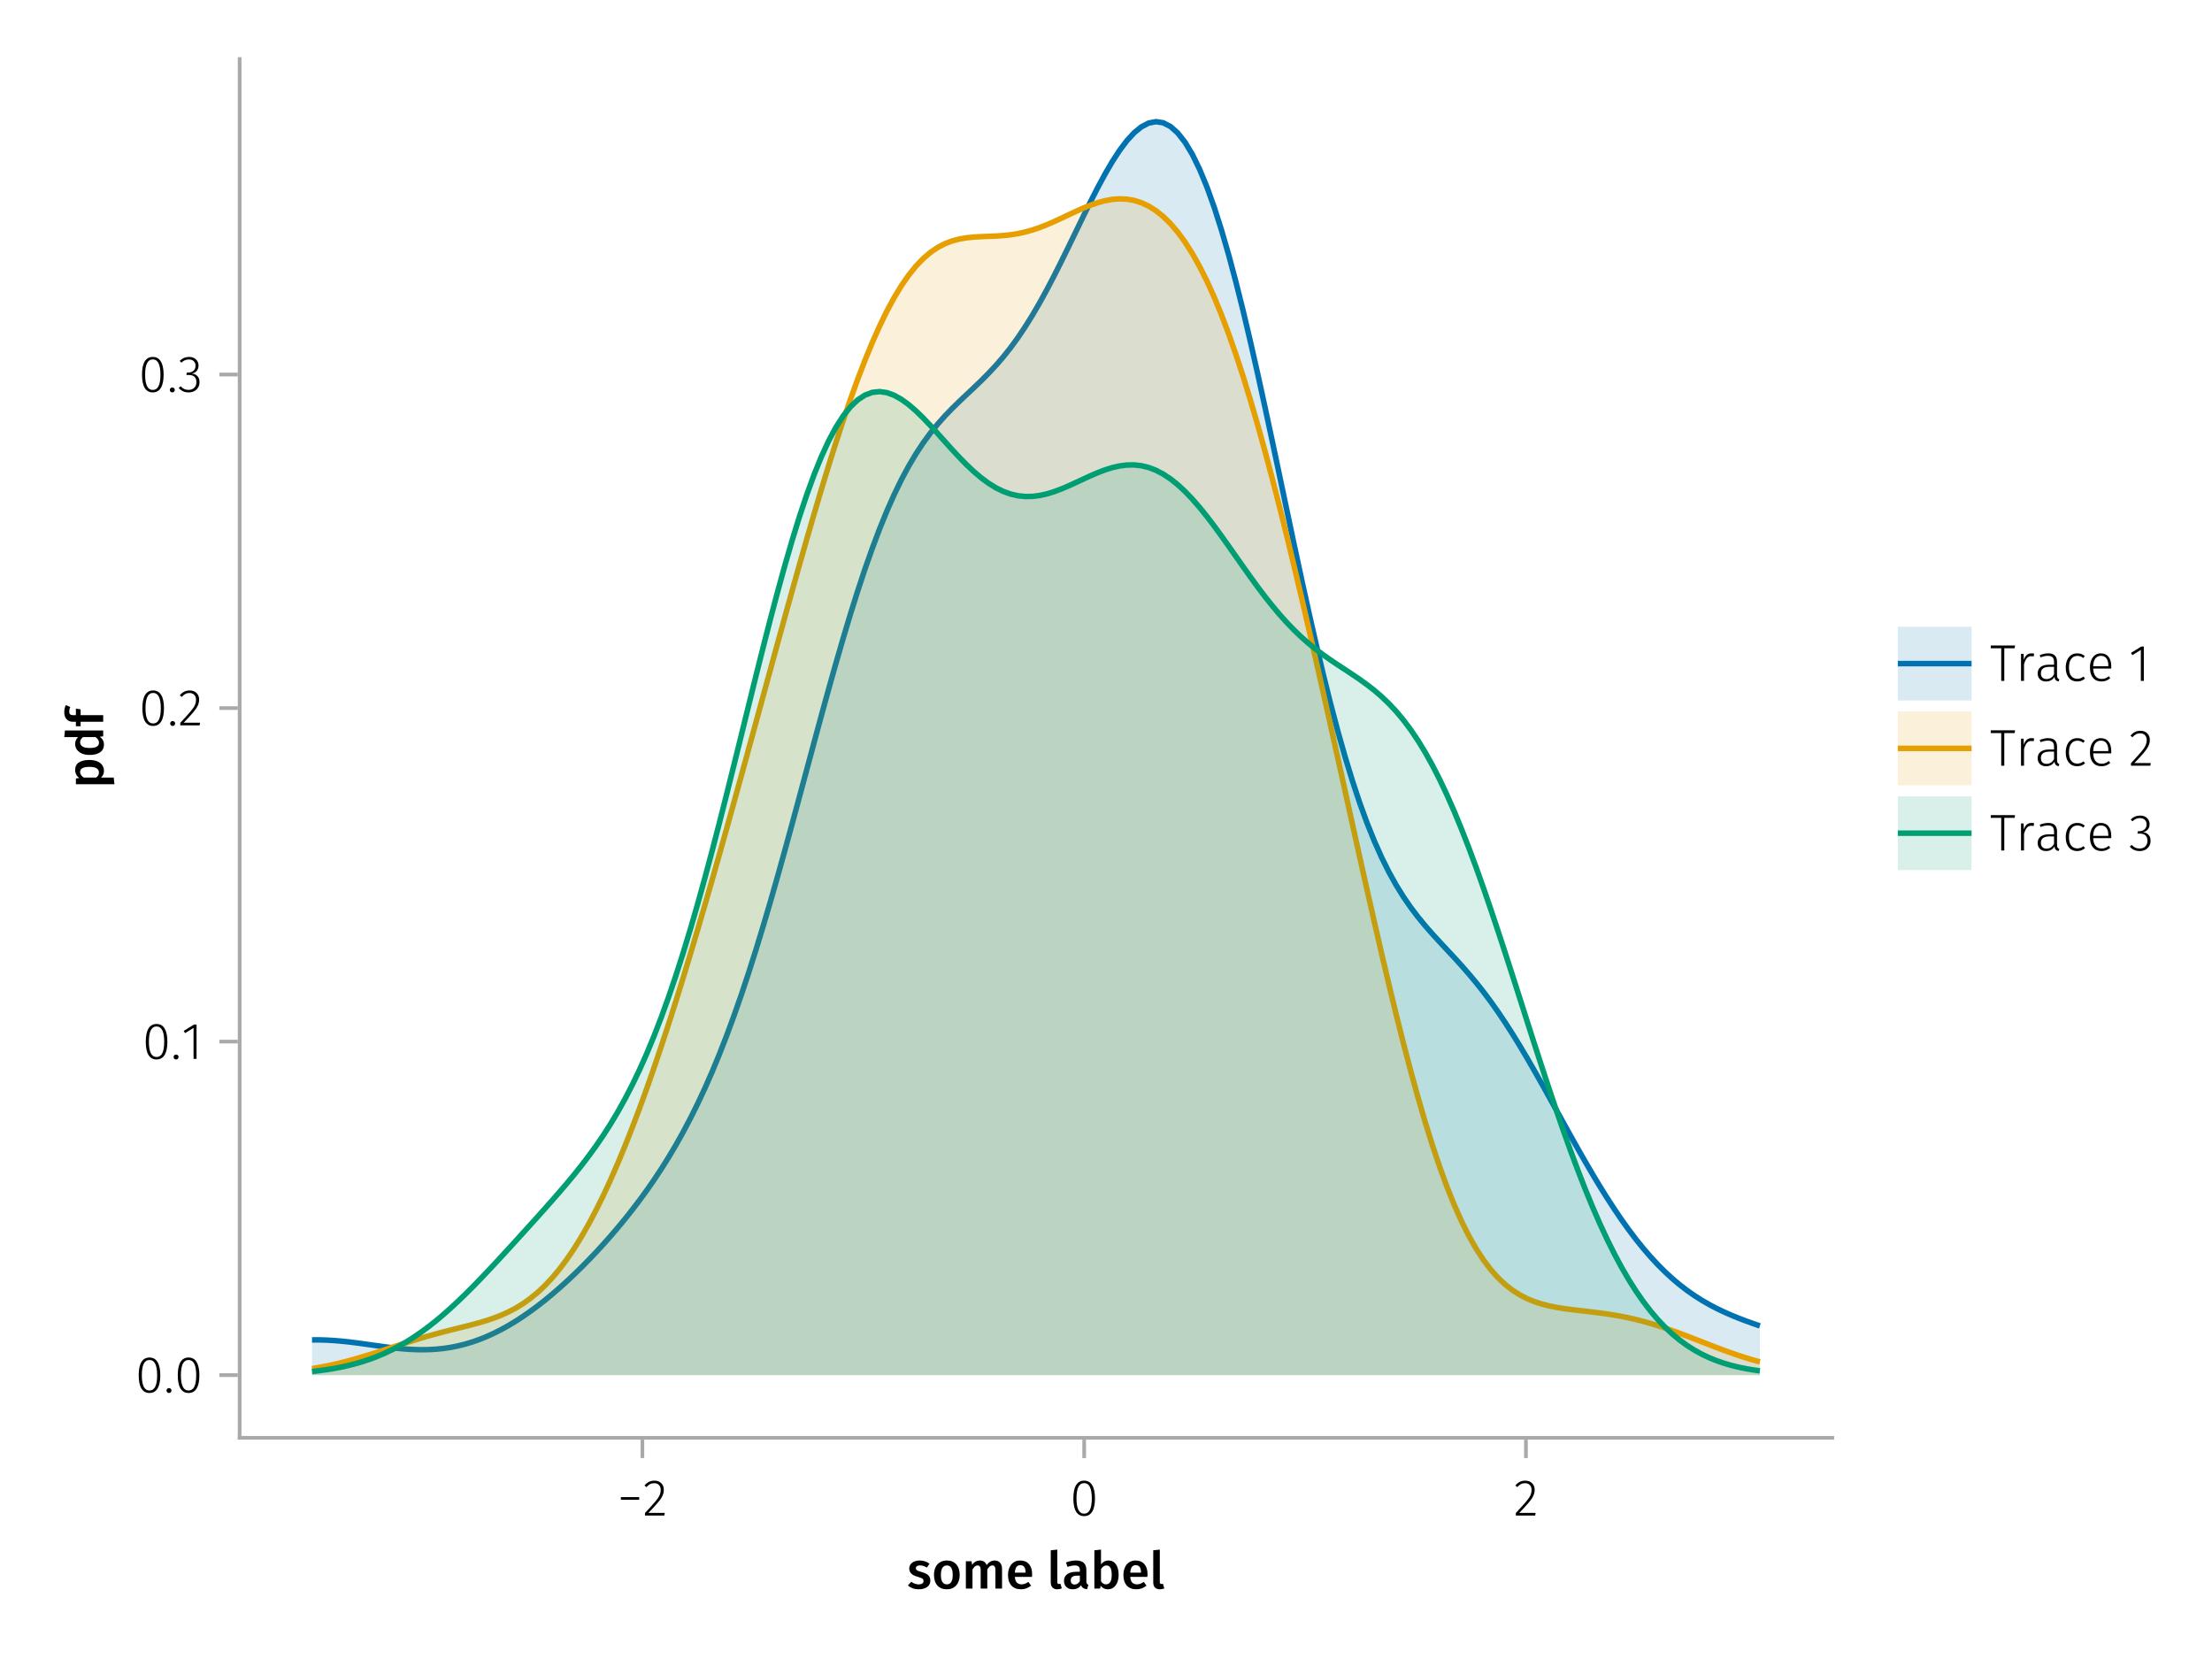 <?xml version="1.0" encoding="UTF-8"?>
<svg xmlns="http://www.w3.org/2000/svg" xmlns:xlink="http://www.w3.org/1999/xlink" width="600" height="450" viewBox="0 0 600 450">
<defs>
<g>
<g id="glyph-0-0-44708368">
<path d="M 3.422 -7.609 C 4.41 -7.609 5.285 -7.316 6.047 -6.734 L 5.344 -5.688 C 4.707 -6.082 4.086 -6.281 3.484 -6.281 C 3.129 -6.281 2.852 -6.211 2.656 -6.078 C 2.457 -5.941 2.359 -5.766 2.359 -5.547 C 2.359 -5.379 2.398 -5.238 2.484 -5.125 C 2.578 -5.008 2.734 -4.898 2.953 -4.797 C 3.172 -4.703 3.492 -4.598 3.922 -4.484 C 4.723 -4.266 5.316 -3.977 5.703 -3.625 C 6.086 -3.27 6.281 -2.773 6.281 -2.141 C 6.281 -1.398 5.984 -0.82 5.391 -0.406 C 4.797 0 4.051 0.203 3.156 0.203 C 2.551 0.203 2 0.113 1.5 -0.062 C 1 -0.25 0.566 -0.508 0.203 -0.844 L 1.109 -1.844 C 1.754 -1.363 2.426 -1.125 3.125 -1.125 C 3.52 -1.125 3.836 -1.203 4.078 -1.359 C 4.316 -1.516 4.438 -1.734 4.438 -2.016 C 4.438 -2.234 4.391 -2.406 4.297 -2.531 C 4.211 -2.656 4.055 -2.766 3.828 -2.859 C 3.598 -2.961 3.242 -3.082 2.766 -3.219 C 2.004 -3.426 1.445 -3.711 1.094 -4.078 C 0.738 -4.453 0.562 -4.91 0.562 -5.453 C 0.562 -5.867 0.68 -6.238 0.922 -6.562 C 1.16 -6.895 1.492 -7.148 1.922 -7.328 C 2.359 -7.516 2.859 -7.609 3.422 -7.609 Z M 3.422 -7.609 "/>
</g>
<g id="glyph-0-1-44708368">
<path d="M 4.109 -7.609 C 5.191 -7.609 6.039 -7.258 6.656 -6.562 C 7.27 -5.875 7.578 -4.922 7.578 -3.703 C 7.578 -2.93 7.438 -2.25 7.156 -1.656 C 6.875 -1.062 6.473 -0.602 5.953 -0.281 C 5.43 0.039 4.812 0.203 4.094 0.203 C 3 0.203 2.145 -0.141 1.531 -0.828 C 0.914 -1.523 0.609 -2.484 0.609 -3.703 C 0.609 -4.484 0.742 -5.164 1.016 -5.75 C 1.297 -6.344 1.703 -6.801 2.234 -7.125 C 2.766 -7.445 3.391 -7.609 4.109 -7.609 Z M 4.109 -6.266 C 3.023 -6.266 2.484 -5.41 2.484 -3.703 C 2.484 -2.828 2.617 -2.18 2.891 -1.766 C 3.16 -1.348 3.562 -1.141 4.094 -1.141 C 4.625 -1.141 5.02 -1.348 5.281 -1.766 C 5.551 -2.191 5.688 -2.836 5.688 -3.703 C 5.688 -4.578 5.551 -5.223 5.281 -5.641 C 5.02 -6.055 4.629 -6.266 4.109 -6.266 Z M 4.109 -6.266 "/>
</g>
<g id="glyph-0-2-44708368">
<path d="M 6.547 -1.953 C 6.547 -1.672 6.586 -1.461 6.672 -1.328 C 6.766 -1.191 6.91 -1.086 7.109 -1.016 L 6.734 0.188 C 6.316 0.145 5.973 0.039 5.703 -0.125 C 5.441 -0.289 5.238 -0.547 5.094 -0.891 C 4.844 -0.523 4.523 -0.25 4.141 -0.062 C 3.766 0.113 3.348 0.203 2.891 0.203 C 2.148 0.203 1.562 -0.004 1.125 -0.422 C 0.695 -0.836 0.484 -1.391 0.484 -2.078 C 0.484 -2.879 0.773 -3.488 1.359 -3.906 C 1.941 -4.332 2.773 -4.547 3.859 -4.547 L 4.781 -4.547 L 4.781 -4.969 C 4.781 -5.445 4.672 -5.781 4.453 -5.969 C 4.234 -6.164 3.883 -6.266 3.406 -6.266 C 2.863 -6.266 2.207 -6.129 1.438 -5.859 L 1.016 -7.078 C 1.941 -7.43 2.836 -7.609 3.703 -7.609 C 5.598 -7.609 6.547 -6.758 6.547 -5.062 Z M 3.359 -1.094 C 3.961 -1.094 4.438 -1.395 4.781 -2 L 4.781 -3.5 L 4.047 -3.5 C 2.891 -3.5 2.312 -3.07 2.312 -2.219 C 2.312 -1.863 2.398 -1.586 2.578 -1.391 C 2.754 -1.191 3.016 -1.094 3.359 -1.094 Z M 3.359 -1.094 "/>
</g>
<g id="glyph-0-3-44708368">
<path d="M 4.906 -7.609 C 5.77 -7.609 6.441 -7.266 6.922 -6.578 C 7.41 -5.898 7.656 -4.941 7.656 -3.703 C 7.656 -2.941 7.535 -2.266 7.297 -1.672 C 7.055 -1.078 6.719 -0.613 6.281 -0.281 C 5.844 0.039 5.328 0.203 4.734 0.203 C 4.328 0.203 3.957 0.117 3.625 -0.047 C 3.301 -0.211 3.016 -0.445 2.766 -0.75 L 2.656 0 L 1.078 0 L 1.078 -10.375 L 2.875 -10.562 L 2.875 -6.562 C 3.113 -6.895 3.406 -7.148 3.75 -7.328 C 4.102 -7.516 4.488 -7.609 4.906 -7.609 Z M 4.234 -1.141 C 4.723 -1.141 5.102 -1.344 5.375 -1.75 C 5.645 -2.164 5.781 -2.816 5.781 -3.703 C 5.781 -4.641 5.656 -5.301 5.406 -5.688 C 5.156 -6.07 4.801 -6.266 4.344 -6.266 C 3.77 -6.266 3.281 -5.93 2.875 -5.266 L 2.875 -1.984 C 3.031 -1.711 3.227 -1.504 3.469 -1.359 C 3.707 -1.211 3.961 -1.141 4.234 -1.141 Z M 4.234 -1.141 "/>
</g>
<g id="glyph-0-4-44708368">
<path d="M 7.156 -3.875 C 7.156 -3.781 7.141 -3.539 7.109 -3.156 L 2.469 -3.156 C 2.52 -2.438 2.703 -1.922 3.016 -1.609 C 3.336 -1.297 3.758 -1.141 4.281 -1.141 C 4.613 -1.141 4.922 -1.191 5.203 -1.297 C 5.492 -1.41 5.801 -1.582 6.125 -1.812 L 6.875 -0.781 C 6.051 -0.125 5.133 0.203 4.125 0.203 C 3 0.203 2.129 -0.141 1.516 -0.828 C 0.91 -1.516 0.609 -2.457 0.609 -3.656 C 0.609 -4.406 0.738 -5.082 1 -5.688 C 1.258 -6.289 1.633 -6.758 2.125 -7.094 C 2.625 -7.438 3.211 -7.609 3.891 -7.609 C 4.93 -7.609 5.734 -7.281 6.297 -6.625 C 6.867 -5.969 7.156 -5.051 7.156 -3.875 Z M 5.375 -4.391 C 5.375 -5.691 4.895 -6.344 3.938 -6.344 C 3.5 -6.344 3.156 -6.18 2.906 -5.859 C 2.656 -5.535 2.508 -5.02 2.469 -4.312 L 5.375 -4.312 Z M 5.375 -4.391 "/>
</g>
<g id="glyph-1-0-44708368">
<path d="M 8.938 -7.609 C 9.531 -7.609 10.004 -7.406 10.359 -7 C 10.711 -6.594 10.891 -6.047 10.891 -5.359 L 10.891 0 L 9.094 0 L 9.094 -5.078 C 9.094 -5.867 8.82 -6.266 8.281 -6.266 C 8 -6.266 7.75 -6.172 7.531 -5.984 C 7.32 -5.805 7.109 -5.531 6.891 -5.156 L 6.891 0 L 5.094 0 L 5.094 -5.078 C 5.094 -5.867 4.82 -6.266 4.281 -6.266 C 3.988 -6.266 3.734 -6.172 3.516 -5.984 C 3.305 -5.805 3.094 -5.531 2.875 -5.156 L 2.875 0 L 1.078 0 L 1.078 -7.406 L 2.625 -7.406 L 2.766 -6.438 C 3.328 -7.219 4.039 -7.609 4.906 -7.609 C 5.344 -7.609 5.719 -7.5 6.031 -7.281 C 6.344 -7.062 6.566 -6.758 6.703 -6.375 C 7.004 -6.77 7.332 -7.07 7.688 -7.281 C 8.051 -7.5 8.469 -7.609 8.938 -7.609 Z M 8.938 -7.609 "/>
</g>
<g id="glyph-1-1-44708368">
<path d="M 7.156 -3.875 C 7.156 -3.781 7.141 -3.539 7.109 -3.156 L 2.469 -3.156 C 2.52 -2.438 2.703 -1.922 3.016 -1.609 C 3.336 -1.297 3.758 -1.141 4.281 -1.141 C 4.613 -1.141 4.922 -1.191 5.203 -1.297 C 5.492 -1.41 5.801 -1.582 6.125 -1.812 L 6.875 -0.781 C 6.051 -0.125 5.133 0.203 4.125 0.203 C 3 0.203 2.129 -0.141 1.516 -0.828 C 0.91 -1.516 0.609 -2.457 0.609 -3.656 C 0.609 -4.406 0.738 -5.082 1 -5.688 C 1.258 -6.289 1.633 -6.758 2.125 -7.094 C 2.625 -7.438 3.211 -7.609 3.891 -7.609 C 4.93 -7.609 5.734 -7.281 6.297 -6.625 C 6.867 -5.969 7.156 -5.051 7.156 -3.875 Z M 5.375 -4.391 C 5.375 -5.691 4.895 -6.344 3.938 -6.344 C 3.5 -6.344 3.156 -6.18 2.906 -5.859 C 2.656 -5.535 2.508 -5.02 2.469 -4.312 L 5.375 -4.312 Z M 5.375 -4.391 "/>
</g>
<g id="glyph-1-2-44708368">
</g>
<g id="glyph-1-3-44708368">
<path d="M 2.828 0.203 C 2.254 0.203 1.805 0.039 1.484 -0.281 C 1.172 -0.613 1.016 -1.082 1.016 -1.688 L 1.016 -10.375 L 2.797 -10.562 L 2.797 -1.75 C 2.797 -1.406 2.938 -1.234 3.219 -1.234 C 3.363 -1.234 3.504 -1.254 3.641 -1.297 L 4.016 -0.047 C 3.641 0.117 3.242 0.203 2.828 0.203 Z M 2.828 0.203 "/>
</g>
<g id="glyph-2-0-44708368">
<path d="M 0.969 -4.281 L 0.969 -5 L 5.938 -5 L 5.938 -4.281 Z M 0.969 -4.281 "/>
</g>
<g id="glyph-2-1-44708368">
<path d="M 3.156 -9.469 C 3.938 -9.469 4.555 -9.238 5.016 -8.781 C 5.484 -8.32 5.719 -7.734 5.719 -7.016 C 5.719 -6.41 5.586 -5.844 5.328 -5.312 C 5.078 -4.781 4.68 -4.195 4.141 -3.562 C 3.609 -2.926 2.742 -1.977 1.547 -0.719 L 5.969 -0.719 L 5.859 0 L 0.609 0 L 0.609 -0.688 C 1.879 -2.051 2.789 -3.062 3.344 -3.719 C 3.906 -4.375 4.301 -4.941 4.531 -5.422 C 4.758 -5.898 4.875 -6.414 4.875 -6.969 C 4.875 -7.52 4.711 -7.957 4.391 -8.281 C 4.066 -8.613 3.641 -8.781 3.109 -8.781 C 2.68 -8.781 2.301 -8.691 1.969 -8.516 C 1.633 -8.336 1.316 -8.07 1.016 -7.719 L 0.469 -8.141 C 0.832 -8.586 1.234 -8.922 1.672 -9.141 C 2.109 -9.359 2.602 -9.469 3.156 -9.469 Z M 3.156 -9.469 "/>
</g>
<g id="glyph-2-2-44708368">
<path d="M 3.844 -9.469 C 4.812 -9.469 5.539 -9.055 6.031 -8.234 C 6.531 -7.422 6.781 -6.223 6.781 -4.641 C 6.781 -3.078 6.531 -1.883 6.031 -1.062 C 5.531 -0.25 4.801 0.156 3.844 0.156 C 2.883 0.156 2.156 -0.25 1.656 -1.062 C 1.164 -1.883 0.922 -3.082 0.922 -4.656 C 0.922 -6.238 1.164 -7.438 1.656 -8.25 C 2.156 -9.062 2.883 -9.469 3.844 -9.469 Z M 3.844 -8.797 C 2.457 -8.797 1.766 -7.414 1.766 -4.656 C 1.766 -1.895 2.457 -0.516 3.844 -0.516 C 4.531 -0.516 5.047 -0.848 5.391 -1.516 C 5.742 -2.191 5.922 -3.234 5.922 -4.641 C 5.922 -6.055 5.742 -7.102 5.391 -7.781 C 5.047 -8.457 4.531 -8.797 3.844 -8.797 Z M 3.844 -8.797 "/>
</g>
<g id="glyph-3-0-44708368">
<path d="M 3.844 -9.469 C 4.812 -9.469 5.539 -9.055 6.031 -8.234 C 6.531 -7.422 6.781 -6.223 6.781 -4.641 C 6.781 -3.078 6.531 -1.883 6.031 -1.062 C 5.531 -0.25 4.801 0.156 3.844 0.156 C 2.883 0.156 2.156 -0.25 1.656 -1.062 C 1.164 -1.883 0.922 -3.082 0.922 -4.656 C 0.922 -6.238 1.164 -7.438 1.656 -8.25 C 2.156 -9.062 2.883 -9.469 3.844 -9.469 Z M 3.844 -8.797 C 2.457 -8.797 1.766 -7.414 1.766 -4.656 C 1.766 -1.895 2.457 -0.516 3.844 -0.516 C 4.531 -0.516 5.047 -0.848 5.391 -1.516 C 5.742 -2.191 5.922 -3.234 5.922 -4.641 C 5.922 -6.055 5.742 -7.102 5.391 -7.781 C 5.047 -8.457 4.531 -8.797 3.844 -8.797 Z M 3.844 -8.797 "/>
</g>
<g id="glyph-3-1-44708368">
<path d="M 6.797 -9.594 L 6.688 -8.844 L 3.875 -8.844 L 3.875 0 L 3.047 0 L 3.047 -8.844 L 0.203 -8.844 L 0.203 -9.594 Z M 6.797 -9.594 "/>
</g>
<g id="glyph-3-2-44708368">
<path d="M 4.328 -7.469 C 4.617 -7.469 4.859 -7.441 5.047 -7.391 L 4.906 -6.625 C 4.695 -6.676 4.477 -6.703 4.25 -6.703 C 3.758 -6.703 3.363 -6.52 3.062 -6.156 C 2.758 -5.801 2.504 -5.242 2.297 -4.484 L 2.297 0 L 1.484 0 L 1.484 -7.328 L 2.188 -7.328 L 2.25 -5.688 C 2.445 -6.289 2.711 -6.738 3.047 -7.031 C 3.391 -7.32 3.816 -7.469 4.328 -7.469 Z M 4.328 -7.469 "/>
</g>
<g id="glyph-3-3-44708368">
<path d="M 3.984 -7.469 C 4.41 -7.469 4.785 -7.41 5.109 -7.297 C 5.43 -7.18 5.75 -6.992 6.062 -6.734 L 5.656 -6.203 C 5.414 -6.398 5.164 -6.547 4.906 -6.641 C 4.645 -6.734 4.352 -6.781 4.031 -6.781 C 3.344 -6.781 2.789 -6.508 2.375 -5.969 C 1.969 -5.438 1.766 -4.656 1.766 -3.625 C 1.766 -2.602 1.969 -1.836 2.375 -1.328 C 2.781 -0.816 3.328 -0.562 4.016 -0.562 C 4.348 -0.562 4.645 -0.613 4.906 -0.719 C 5.176 -0.82 5.445 -0.973 5.719 -1.172 L 6.109 -0.625 C 5.492 -0.102 4.789 0.156 4 0.156 C 3.375 0.156 2.828 0.008 2.359 -0.281 C 1.898 -0.582 1.539 -1.016 1.281 -1.578 C 1.02 -2.148 0.891 -2.828 0.891 -3.609 C 0.891 -4.391 1.02 -5.07 1.281 -5.656 C 1.539 -6.238 1.898 -6.688 2.359 -7 C 2.828 -7.312 3.367 -7.469 3.984 -7.469 Z M 3.984 -7.469 "/>
</g>
<g id="glyph-3-4-44708368">
<path d="M 6.672 -3.938 C 6.672 -3.727 6.664 -3.531 6.656 -3.344 L 1.766 -3.344 C 1.805 -2.395 2.031 -1.688 2.438 -1.219 C 2.844 -0.758 3.379 -0.531 4.047 -0.531 C 4.43 -0.531 4.77 -0.586 5.062 -0.703 C 5.352 -0.816 5.672 -1.004 6.016 -1.266 L 6.391 -0.734 C 6.035 -0.441 5.664 -0.219 5.281 -0.062 C 4.895 0.082 4.469 0.156 4 0.156 C 3.031 0.156 2.27 -0.172 1.719 -0.828 C 1.164 -1.492 0.891 -2.414 0.891 -3.594 C 0.891 -4.375 1.008 -5.055 1.25 -5.641 C 1.488 -6.223 1.828 -6.672 2.266 -6.984 C 2.711 -7.305 3.234 -7.469 3.828 -7.469 C 4.754 -7.469 5.457 -7.156 5.938 -6.531 C 6.426 -5.906 6.672 -5.039 6.672 -3.938 Z M 5.875 -4.188 C 5.875 -5.008 5.703 -5.648 5.359 -6.109 C 5.023 -6.566 4.52 -6.797 3.844 -6.797 C 3.238 -6.797 2.75 -6.562 2.375 -6.094 C 2 -5.633 1.797 -4.926 1.766 -3.969 L 5.875 -3.969 Z M 5.875 -4.188 "/>
</g>
<g id="glyph-3-5-44708368">
</g>
<g id="glyph-3-6-44708368">
<path d="M 3.156 -9.469 C 3.938 -9.469 4.555 -9.238 5.016 -8.781 C 5.484 -8.32 5.719 -7.734 5.719 -7.016 C 5.719 -6.41 5.586 -5.844 5.328 -5.312 C 5.078 -4.781 4.68 -4.195 4.141 -3.562 C 3.609 -2.926 2.742 -1.977 1.547 -0.719 L 5.969 -0.719 L 5.859 0 L 0.609 0 L 0.609 -0.688 C 1.879 -2.051 2.789 -3.062 3.344 -3.719 C 3.906 -4.375 4.301 -4.941 4.531 -5.422 C 4.758 -5.898 4.875 -6.414 4.875 -6.969 C 4.875 -7.52 4.711 -7.957 4.391 -8.281 C 4.066 -8.613 3.641 -8.781 3.109 -8.781 C 2.68 -8.781 2.301 -8.691 1.969 -8.516 C 1.633 -8.336 1.316 -8.07 1.016 -7.719 L 0.469 -8.141 C 0.832 -8.586 1.234 -8.922 1.672 -9.141 C 2.109 -9.359 2.602 -9.469 3.156 -9.469 Z M 3.156 -9.469 "/>
</g>
<g id="glyph-4-0-44708368">
<path d="M 3.156 -9.469 C 3.938 -9.469 4.555 -9.238 5.016 -8.781 C 5.484 -8.32 5.719 -7.734 5.719 -7.016 C 5.719 -6.41 5.586 -5.844 5.328 -5.312 C 5.078 -4.781 4.68 -4.195 4.141 -3.562 C 3.609 -2.926 2.742 -1.977 1.547 -0.719 L 5.969 -0.719 L 5.859 0 L 0.609 0 L 0.609 -0.688 C 1.879 -2.051 2.789 -3.062 3.344 -3.719 C 3.906 -4.375 4.301 -4.941 4.531 -5.422 C 4.758 -5.898 4.875 -6.414 4.875 -6.969 C 4.875 -7.52 4.711 -7.957 4.391 -8.281 C 4.066 -8.613 3.641 -8.781 3.109 -8.781 C 2.68 -8.781 2.301 -8.691 1.969 -8.516 C 1.633 -8.336 1.316 -8.07 1.016 -7.719 L 0.469 -8.141 C 0.832 -8.586 1.234 -8.922 1.672 -9.141 C 2.109 -9.359 2.602 -9.469 3.156 -9.469 Z M 3.156 -9.469 "/>
</g>
<g id="glyph-5-0-44708368">
<path d="M -7.609 -4.906 C -7.609 -5.844 -7.27 -6.535 -6.594 -6.984 C -5.914 -7.43 -4.957 -7.656 -3.719 -7.656 C -2.957 -7.656 -2.281 -7.539 -1.688 -7.312 C -1.094 -7.082 -0.629 -6.742 -0.297 -6.297 C 0.035 -5.859 0.203 -5.336 0.203 -4.734 C 0.203 -3.953 -0.066 -3.332 -0.609 -2.875 L 2.859 -2.875 L 3.047 -1.078 L -7.406 -1.078 L -7.406 -2.641 L -6.5 -2.75 C -6.875 -3.031 -7.148 -3.359 -7.328 -3.734 C -7.516 -4.109 -7.609 -4.5 -7.609 -4.906 Z M -1.156 -4.234 C -1.156 -5.266 -2.004 -5.781 -3.703 -5.781 C -4.609 -5.781 -5.258 -5.66 -5.656 -5.422 C -6.062 -5.191 -6.266 -4.844 -6.266 -4.375 C -6.266 -4.082 -6.172 -3.805 -5.984 -3.547 C -5.805 -3.285 -5.566 -3.062 -5.266 -2.875 L -1.938 -2.875 C -1.414 -3.219 -1.156 -3.672 -1.156 -4.234 Z M -1.156 -4.234 "/>
</g>
<g id="glyph-6-0-44708368">
<path d="M -10.375 -7.312 L 0 -7.312 L 0 -5.719 L -0.938 -5.594 C -0.582 -5.363 -0.301 -5.066 -0.094 -4.703 C 0.102 -4.348 0.203 -3.941 0.203 -3.484 C 0.203 -2.578 -0.145 -1.879 -0.844 -1.391 C -1.539 -0.91 -2.492 -0.672 -3.703 -0.672 C -4.453 -0.672 -5.125 -0.789 -5.719 -1.031 C -6.312 -1.281 -6.773 -1.629 -7.109 -2.078 C -7.441 -2.535 -7.609 -3.062 -7.609 -3.656 C -7.609 -4.363 -7.344 -4.984 -6.812 -5.516 L -10.562 -5.516 Z M -1.141 -3.984 C -1.141 -4.305 -1.219 -4.586 -1.375 -4.828 C -1.531 -5.066 -1.77 -5.297 -2.094 -5.516 L -5.484 -5.516 C -5.742 -5.297 -5.938 -5.078 -6.062 -4.859 C -6.195 -4.641 -6.266 -4.391 -6.266 -4.109 C -6.266 -3.629 -6.051 -3.25 -5.625 -2.969 C -5.207 -2.695 -4.566 -2.562 -3.703 -2.562 C -2.797 -2.562 -2.141 -2.68 -1.734 -2.922 C -1.336 -3.172 -1.141 -3.523 -1.141 -3.984 Z M -1.141 -3.984 "/>
</g>
<g id="glyph-6-1-44708368">
<path d="M -9.219 -4.078 C -9.219 -3.723 -9.133 -3.469 -8.969 -3.312 C -8.801 -3.156 -8.539 -3.078 -8.188 -3.078 L -7.406 -3.078 L -7.406 -4.859 L -6.125 -4.656 L -6.125 -3.078 L 0 -3.078 L 0 -1.281 L -6.125 -1.281 L -6.125 -0.078 L -7.406 -0.078 L -7.406 -1.281 L -8.219 -1.281 C -8.914 -1.281 -9.477 -1.504 -9.906 -1.953 C -10.344 -2.41 -10.562 -3.055 -10.562 -3.891 C -10.562 -4.547 -10.422 -5.188 -10.141 -5.812 L -8.938 -5.297 C -9.125 -4.891 -9.219 -4.484 -9.219 -4.078 Z M -9.219 -4.078 "/>
</g>
<g id="glyph-7-0-44708368">
<path d="M 1.438 -1.172 C 1.633 -1.172 1.797 -1.109 1.922 -0.984 C 2.047 -0.859 2.109 -0.703 2.109 -0.516 C 2.109 -0.316 2.047 -0.156 1.922 -0.031 C 1.797 0.094 1.633 0.156 1.438 0.156 C 1.25 0.156 1.086 0.094 0.953 -0.031 C 0.828 -0.164 0.766 -0.328 0.766 -0.516 C 0.766 -0.703 0.828 -0.859 0.953 -0.984 C 1.086 -1.109 1.25 -1.172 1.438 -1.172 Z M 1.438 -1.172 "/>
</g>
<g id="glyph-7-1-44708368">
<path d="M 3.844 -9.469 C 4.812 -9.469 5.539 -9.055 6.031 -8.234 C 6.531 -7.422 6.781 -6.223 6.781 -4.641 C 6.781 -3.078 6.531 -1.883 6.031 -1.062 C 5.531 -0.25 4.801 0.156 3.844 0.156 C 2.883 0.156 2.156 -0.25 1.656 -1.062 C 1.164 -1.883 0.922 -3.082 0.922 -4.656 C 0.922 -6.238 1.164 -7.438 1.656 -8.25 C 2.156 -9.062 2.883 -9.469 3.844 -9.469 Z M 3.844 -8.797 C 2.457 -8.797 1.766 -7.414 1.766 -4.656 C 1.766 -1.895 2.457 -0.516 3.844 -0.516 C 4.531 -0.516 5.047 -0.848 5.391 -1.516 C 5.742 -2.191 5.922 -3.234 5.922 -4.641 C 5.922 -6.055 5.742 -7.102 5.391 -7.781 C 5.047 -8.457 4.531 -8.797 3.844 -8.797 Z M 3.844 -8.797 "/>
</g>
<g id="glyph-7-2-44708368">
<path d="M 4.094 -9.312 L 4.094 0 L 3.281 0 L 3.281 -8.406 L 0.984 -6.984 L 0.609 -7.594 L 3.391 -9.312 Z M 4.094 -9.312 "/>
</g>
<g id="glyph-7-3-44708368">
<path d="M 3.156 -9.469 C 3.938 -9.469 4.555 -9.238 5.016 -8.781 C 5.484 -8.32 5.719 -7.734 5.719 -7.016 C 5.719 -6.41 5.586 -5.844 5.328 -5.312 C 5.078 -4.781 4.68 -4.195 4.141 -3.562 C 3.609 -2.926 2.742 -1.977 1.547 -0.719 L 5.969 -0.719 L 5.859 0 L 0.609 0 L 0.609 -0.688 C 1.879 -2.051 2.789 -3.062 3.344 -3.719 C 3.906 -4.375 4.301 -4.941 4.531 -5.422 C 4.758 -5.898 4.875 -6.414 4.875 -6.969 C 4.875 -7.52 4.711 -7.957 4.391 -8.281 C 4.066 -8.613 3.641 -8.781 3.109 -8.781 C 2.68 -8.781 2.301 -8.691 1.969 -8.516 C 1.633 -8.336 1.316 -8.07 1.016 -7.719 L 0.469 -8.141 C 0.832 -8.586 1.234 -8.922 1.672 -9.141 C 2.109 -9.359 2.602 -9.469 3.156 -9.469 Z M 3.156 -9.469 "/>
</g>
<g id="glyph-8-0-44708368">
<path d="M 3.844 -9.469 C 4.812 -9.469 5.539 -9.055 6.031 -8.234 C 6.531 -7.422 6.781 -6.223 6.781 -4.641 C 6.781 -3.078 6.531 -1.883 6.031 -1.062 C 5.531 -0.25 4.801 0.156 3.844 0.156 C 2.883 0.156 2.156 -0.25 1.656 -1.062 C 1.164 -1.883 0.922 -3.082 0.922 -4.656 C 0.922 -6.238 1.164 -7.438 1.656 -8.25 C 2.156 -9.062 2.883 -9.469 3.844 -9.469 Z M 3.844 -8.797 C 2.457 -8.797 1.766 -7.414 1.766 -4.656 C 1.766 -1.895 2.457 -0.516 3.844 -0.516 C 4.531 -0.516 5.047 -0.848 5.391 -1.516 C 5.742 -2.191 5.922 -3.234 5.922 -4.641 C 5.922 -6.055 5.742 -7.102 5.391 -7.781 C 5.047 -8.457 4.531 -8.797 3.844 -8.797 Z M 3.844 -8.797 "/>
</g>
<g id="glyph-9-0-44708368">
<path d="M 1.438 -1.172 C 1.633 -1.172 1.797 -1.109 1.922 -0.984 C 2.047 -0.859 2.109 -0.703 2.109 -0.516 C 2.109 -0.316 2.047 -0.156 1.922 -0.031 C 1.797 0.094 1.633 0.156 1.438 0.156 C 1.25 0.156 1.086 0.094 0.953 -0.031 C 0.828 -0.164 0.766 -0.328 0.766 -0.516 C 0.766 -0.703 0.828 -0.859 0.953 -0.984 C 1.086 -1.109 1.25 -1.172 1.438 -1.172 Z M 1.438 -1.172 "/>
</g>
<g id="glyph-10-0-44708368">
<path d="M 3.844 -9.469 C 4.812 -9.469 5.539 -9.055 6.031 -8.234 C 6.531 -7.422 6.781 -6.223 6.781 -4.641 C 6.781 -3.078 6.531 -1.883 6.031 -1.062 C 5.531 -0.25 4.801 0.156 3.844 0.156 C 2.883 0.156 2.156 -0.25 1.656 -1.062 C 1.164 -1.883 0.922 -3.082 0.922 -4.656 C 0.922 -6.238 1.164 -7.438 1.656 -8.25 C 2.156 -9.062 2.883 -9.469 3.844 -9.469 Z M 3.844 -8.797 C 2.457 -8.797 1.766 -7.414 1.766 -4.656 C 1.766 -1.895 2.457 -0.516 3.844 -0.516 C 4.531 -0.516 5.047 -0.848 5.391 -1.516 C 5.742 -2.191 5.922 -3.234 5.922 -4.641 C 5.922 -6.055 5.742 -7.102 5.391 -7.781 C 5.047 -8.457 4.531 -8.797 3.844 -8.797 Z M 3.844 -8.797 "/>
</g>
<g id="glyph-11-0-44708368">
<path d="M 1.438 -1.172 C 1.633 -1.172 1.797 -1.109 1.922 -0.984 C 2.047 -0.859 2.109 -0.703 2.109 -0.516 C 2.109 -0.316 2.047 -0.156 1.922 -0.031 C 1.797 0.094 1.633 0.156 1.438 0.156 C 1.25 0.156 1.086 0.094 0.953 -0.031 C 0.828 -0.164 0.766 -0.328 0.766 -0.516 C 0.766 -0.703 0.828 -0.859 0.953 -0.984 C 1.086 -1.109 1.25 -1.172 1.438 -1.172 Z M 1.438 -1.172 "/>
</g>
<g id="glyph-12-0-44708368">
<path d="M 3.094 -9.469 C 3.613 -9.469 4.066 -9.363 4.453 -9.156 C 4.848 -8.945 5.145 -8.664 5.344 -8.312 C 5.551 -7.969 5.656 -7.578 5.656 -7.141 C 5.656 -6.535 5.484 -6.039 5.141 -5.656 C 4.805 -5.281 4.367 -5.047 3.828 -4.953 C 4.43 -4.922 4.93 -4.703 5.328 -4.297 C 5.723 -3.898 5.922 -3.344 5.922 -2.625 C 5.922 -2.082 5.797 -1.602 5.547 -1.188 C 5.305 -0.77 4.961 -0.441 4.516 -0.203 C 4.066 0.035 3.547 0.156 2.953 0.156 C 1.867 0.156 0.977 -0.242 0.281 -1.047 L 0.797 -1.516 C 1.117 -1.172 1.445 -0.922 1.781 -0.766 C 2.125 -0.609 2.504 -0.531 2.922 -0.531 C 3.598 -0.531 4.125 -0.723 4.5 -1.109 C 4.883 -1.492 5.078 -2 5.078 -2.625 C 5.078 -3.926 4.379 -4.578 2.984 -4.578 L 2.359 -4.578 L 2.484 -5.234 L 2.922 -5.234 C 3.453 -5.234 3.906 -5.395 4.281 -5.719 C 4.656 -6.039 4.844 -6.5 4.844 -7.094 C 4.844 -7.613 4.676 -8.023 4.344 -8.328 C 4.02 -8.629 3.586 -8.781 3.047 -8.781 C 2.66 -8.781 2.301 -8.711 1.969 -8.578 C 1.645 -8.441 1.316 -8.219 0.984 -7.906 L 0.547 -8.406 C 0.922 -8.77 1.312 -9.035 1.719 -9.203 C 2.133 -9.379 2.594 -9.469 3.094 -9.469 Z M 3.094 -9.469 "/>
</g>
<g id="glyph-13-0-44708368">
<path d="M 6.797 -9.594 L 6.688 -8.844 L 3.875 -8.844 L 3.875 0 L 3.047 0 L 3.047 -8.844 L 0.203 -8.844 L 0.203 -9.594 Z M 6.797 -9.594 "/>
</g>
<g id="glyph-14-0-44708368">
<path d="M 4.328 -7.469 C 4.617 -7.469 4.859 -7.441 5.047 -7.391 L 4.906 -6.625 C 4.695 -6.676 4.477 -6.703 4.25 -6.703 C 3.758 -6.703 3.363 -6.52 3.062 -6.156 C 2.758 -5.801 2.504 -5.242 2.297 -4.484 L 2.297 0 L 1.484 0 L 1.484 -7.328 L 2.188 -7.328 L 2.25 -5.688 C 2.445 -6.289 2.711 -6.738 3.047 -7.031 C 3.391 -7.32 3.816 -7.469 4.328 -7.469 Z M 4.328 -7.469 "/>
</g>
<g id="glyph-15-0-44708368">
<path d="M 6.031 -1.625 C 6.031 -1.238 6.078 -0.961 6.172 -0.797 C 6.273 -0.629 6.438 -0.504 6.656 -0.422 L 6.469 0.156 C 6.133 0.094 5.875 -0.031 5.688 -0.219 C 5.508 -0.406 5.391 -0.691 5.328 -1.078 C 4.828 -0.254 4.066 0.156 3.047 0.156 C 2.348 0.156 1.797 -0.039 1.391 -0.438 C 0.984 -0.832 0.781 -1.363 0.781 -2.031 C 0.781 -2.781 1.047 -3.359 1.578 -3.766 C 2.117 -4.18 2.867 -4.391 3.828 -4.391 L 5.219 -4.391 L 5.219 -5.109 C 5.219 -5.691 5.086 -6.117 4.828 -6.391 C 4.566 -6.66 4.133 -6.797 3.531 -6.797 C 2.969 -6.797 2.305 -6.656 1.547 -6.375 L 1.328 -6.984 C 2.148 -7.305 2.922 -7.469 3.641 -7.469 C 5.234 -7.469 6.031 -6.695 6.031 -5.156 Z M 3.188 -0.5 C 4.07 -0.5 4.75 -0.93 5.219 -1.797 L 5.219 -3.812 L 3.953 -3.812 C 3.203 -3.812 2.629 -3.664 2.234 -3.375 C 1.848 -3.082 1.656 -2.648 1.656 -2.078 C 1.656 -1.566 1.789 -1.176 2.062 -0.906 C 2.332 -0.633 2.707 -0.5 3.188 -0.5 Z M 3.188 -0.5 "/>
</g>
<g id="glyph-15-1-44708368">
<path d="M 3.984 -7.469 C 4.41 -7.469 4.785 -7.41 5.109 -7.297 C 5.43 -7.18 5.75 -6.992 6.062 -6.734 L 5.656 -6.203 C 5.414 -6.398 5.164 -6.547 4.906 -6.641 C 4.645 -6.734 4.352 -6.781 4.031 -6.781 C 3.344 -6.781 2.789 -6.508 2.375 -5.969 C 1.969 -5.438 1.766 -4.656 1.766 -3.625 C 1.766 -2.602 1.969 -1.836 2.375 -1.328 C 2.781 -0.816 3.328 -0.562 4.016 -0.562 C 4.348 -0.562 4.645 -0.613 4.906 -0.719 C 5.176 -0.82 5.445 -0.973 5.719 -1.172 L 6.109 -0.625 C 5.492 -0.102 4.789 0.156 4 0.156 C 3.375 0.156 2.828 0.008 2.359 -0.281 C 1.898 -0.582 1.539 -1.016 1.281 -1.578 C 1.02 -2.148 0.891 -2.828 0.891 -3.609 C 0.891 -4.391 1.02 -5.07 1.281 -5.656 C 1.539 -6.238 1.898 -6.688 2.359 -7 C 2.828 -7.312 3.367 -7.469 3.984 -7.469 Z M 3.984 -7.469 "/>
</g>
<g id="glyph-15-2-44708368">
<path d="M 6.672 -3.938 C 6.672 -3.727 6.664 -3.531 6.656 -3.344 L 1.766 -3.344 C 1.805 -2.395 2.031 -1.688 2.438 -1.219 C 2.844 -0.758 3.379 -0.531 4.047 -0.531 C 4.43 -0.531 4.77 -0.586 5.062 -0.703 C 5.352 -0.816 5.672 -1.004 6.016 -1.266 L 6.391 -0.734 C 6.035 -0.441 5.664 -0.219 5.281 -0.062 C 4.895 0.082 4.469 0.156 4 0.156 C 3.031 0.156 2.27 -0.172 1.719 -0.828 C 1.164 -1.492 0.891 -2.414 0.891 -3.594 C 0.891 -4.375 1.008 -5.055 1.25 -5.641 C 1.488 -6.223 1.828 -6.672 2.266 -6.984 C 2.711 -7.305 3.234 -7.469 3.828 -7.469 C 4.754 -7.469 5.457 -7.156 5.938 -6.531 C 6.426 -5.906 6.672 -5.039 6.672 -3.938 Z M 5.875 -4.188 C 5.875 -5.008 5.703 -5.648 5.359 -6.109 C 5.023 -6.566 4.52 -6.797 3.844 -6.797 C 3.238 -6.797 2.75 -6.562 2.375 -6.094 C 2 -5.633 1.797 -4.926 1.766 -3.969 L 5.875 -3.969 Z M 5.875 -4.188 "/>
</g>
<g id="glyph-15-3-44708368">
</g>
<g id="glyph-15-4-44708368">
<path d="M 4.094 -9.312 L 4.094 0 L 3.281 0 L 3.281 -8.406 L 0.984 -6.984 L 0.609 -7.594 L 3.391 -9.312 Z M 4.094 -9.312 "/>
</g>
<g id="glyph-16-0-44708368">
<path d="M 6.031 -1.625 C 6.031 -1.238 6.078 -0.961 6.172 -0.797 C 6.273 -0.629 6.438 -0.504 6.656 -0.422 L 6.469 0.156 C 6.133 0.094 5.875 -0.031 5.688 -0.219 C 5.508 -0.406 5.391 -0.691 5.328 -1.078 C 4.828 -0.254 4.066 0.156 3.047 0.156 C 2.348 0.156 1.797 -0.039 1.391 -0.438 C 0.984 -0.832 0.781 -1.363 0.781 -2.031 C 0.781 -2.781 1.047 -3.359 1.578 -3.766 C 2.117 -4.18 2.867 -4.391 3.828 -4.391 L 5.219 -4.391 L 5.219 -5.109 C 5.219 -5.691 5.086 -6.117 4.828 -6.391 C 4.566 -6.66 4.133 -6.797 3.531 -6.797 C 2.969 -6.797 2.305 -6.656 1.547 -6.375 L 1.328 -6.984 C 2.148 -7.305 2.922 -7.469 3.641 -7.469 C 5.234 -7.469 6.031 -6.695 6.031 -5.156 Z M 3.188 -0.5 C 4.07 -0.5 4.75 -0.93 5.219 -1.797 L 5.219 -3.812 L 3.953 -3.812 C 3.203 -3.812 2.629 -3.664 2.234 -3.375 C 1.848 -3.082 1.656 -2.648 1.656 -2.078 C 1.656 -1.566 1.789 -1.176 2.062 -0.906 C 2.332 -0.633 2.707 -0.5 3.188 -0.5 Z M 3.188 -0.5 "/>
</g>
<g id="glyph-17-0-44708368">
<path d="M 6.797 -9.594 L 6.688 -8.844 L 3.875 -8.844 L 3.875 0 L 3.047 0 L 3.047 -8.844 L 0.203 -8.844 L 0.203 -9.594 Z M 6.797 -9.594 "/>
</g>
<g id="glyph-17-1-44708368">
<path d="M 6.031 -1.625 C 6.031 -1.238 6.078 -0.961 6.172 -0.797 C 6.273 -0.629 6.438 -0.504 6.656 -0.422 L 6.469 0.156 C 6.133 0.094 5.875 -0.031 5.688 -0.219 C 5.508 -0.406 5.391 -0.691 5.328 -1.078 C 4.828 -0.254 4.066 0.156 3.047 0.156 C 2.348 0.156 1.797 -0.039 1.391 -0.438 C 0.984 -0.832 0.781 -1.363 0.781 -2.031 C 0.781 -2.781 1.047 -3.359 1.578 -3.766 C 2.117 -4.18 2.867 -4.391 3.828 -4.391 L 5.219 -4.391 L 5.219 -5.109 C 5.219 -5.691 5.086 -6.117 4.828 -6.391 C 4.566 -6.66 4.133 -6.797 3.531 -6.797 C 2.969 -6.797 2.305 -6.656 1.547 -6.375 L 1.328 -6.984 C 2.148 -7.305 2.922 -7.469 3.641 -7.469 C 5.234 -7.469 6.031 -6.695 6.031 -5.156 Z M 3.188 -0.5 C 4.07 -0.5 4.75 -0.93 5.219 -1.797 L 5.219 -3.812 L 3.953 -3.812 C 3.203 -3.812 2.629 -3.664 2.234 -3.375 C 1.848 -3.082 1.656 -2.648 1.656 -2.078 C 1.656 -1.566 1.789 -1.176 2.062 -0.906 C 2.332 -0.633 2.707 -0.5 3.188 -0.5 Z M 3.188 -0.5 "/>
</g>
<g id="glyph-17-2-44708368">
<path d="M 3.984 -7.469 C 4.41 -7.469 4.785 -7.41 5.109 -7.297 C 5.43 -7.18 5.75 -6.992 6.062 -6.734 L 5.656 -6.203 C 5.414 -6.398 5.164 -6.547 4.906 -6.641 C 4.645 -6.734 4.352 -6.781 4.031 -6.781 C 3.344 -6.781 2.789 -6.508 2.375 -5.969 C 1.969 -5.438 1.766 -4.656 1.766 -3.625 C 1.766 -2.602 1.969 -1.836 2.375 -1.328 C 2.781 -0.816 3.328 -0.562 4.016 -0.562 C 4.348 -0.562 4.645 -0.613 4.906 -0.719 C 5.176 -0.82 5.445 -0.973 5.719 -1.172 L 6.109 -0.625 C 5.492 -0.102 4.789 0.156 4 0.156 C 3.375 0.156 2.828 0.008 2.359 -0.281 C 1.898 -0.582 1.539 -1.016 1.281 -1.578 C 1.02 -2.148 0.891 -2.828 0.891 -3.609 C 0.891 -4.391 1.02 -5.07 1.281 -5.656 C 1.539 -6.238 1.898 -6.688 2.359 -7 C 2.828 -7.312 3.367 -7.469 3.984 -7.469 Z M 3.984 -7.469 "/>
</g>
<g id="glyph-17-3-44708368">
<path d="M 6.672 -3.938 C 6.672 -3.727 6.664 -3.531 6.656 -3.344 L 1.766 -3.344 C 1.805 -2.395 2.031 -1.688 2.438 -1.219 C 2.844 -0.758 3.379 -0.531 4.047 -0.531 C 4.43 -0.531 4.77 -0.586 5.062 -0.703 C 5.352 -0.816 5.672 -1.004 6.016 -1.266 L 6.391 -0.734 C 6.035 -0.441 5.664 -0.219 5.281 -0.062 C 4.895 0.082 4.469 0.156 4 0.156 C 3.031 0.156 2.27 -0.172 1.719 -0.828 C 1.164 -1.492 0.891 -2.414 0.891 -3.594 C 0.891 -4.375 1.008 -5.055 1.25 -5.641 C 1.488 -6.223 1.828 -6.672 2.266 -6.984 C 2.711 -7.305 3.234 -7.469 3.828 -7.469 C 4.754 -7.469 5.457 -7.156 5.938 -6.531 C 6.426 -5.906 6.672 -5.039 6.672 -3.938 Z M 5.875 -4.188 C 5.875 -5.008 5.703 -5.648 5.359 -6.109 C 5.023 -6.566 4.52 -6.797 3.844 -6.797 C 3.238 -6.797 2.75 -6.562 2.375 -6.094 C 2 -5.633 1.797 -4.926 1.766 -3.969 L 5.875 -3.969 Z M 5.875 -4.188 "/>
</g>
<g id="glyph-17-4-44708368">
</g>
<g id="glyph-17-5-44708368">
<path d="M 3.094 -9.469 C 3.613 -9.469 4.066 -9.363 4.453 -9.156 C 4.848 -8.945 5.145 -8.664 5.344 -8.312 C 5.551 -7.969 5.656 -7.578 5.656 -7.141 C 5.656 -6.535 5.484 -6.039 5.141 -5.656 C 4.805 -5.281 4.367 -5.047 3.828 -4.953 C 4.43 -4.922 4.93 -4.703 5.328 -4.297 C 5.723 -3.898 5.922 -3.344 5.922 -2.625 C 5.922 -2.082 5.797 -1.602 5.547 -1.188 C 5.305 -0.77 4.961 -0.441 4.516 -0.203 C 4.066 0.035 3.547 0.156 2.953 0.156 C 1.867 0.156 0.977 -0.242 0.281 -1.047 L 0.797 -1.516 C 1.117 -1.172 1.445 -0.922 1.781 -0.766 C 2.125 -0.609 2.504 -0.531 2.922 -0.531 C 3.598 -0.531 4.125 -0.723 4.5 -1.109 C 4.883 -1.492 5.078 -2 5.078 -2.625 C 5.078 -3.926 4.379 -4.578 2.984 -4.578 L 2.359 -4.578 L 2.484 -5.234 L 2.922 -5.234 C 3.453 -5.234 3.906 -5.395 4.281 -5.719 C 4.656 -6.039 4.844 -6.5 4.844 -7.094 C 4.844 -7.613 4.676 -8.023 4.344 -8.328 C 4.02 -8.629 3.586 -8.781 3.047 -8.781 C 2.66 -8.781 2.301 -8.711 1.969 -8.578 C 1.645 -8.441 1.316 -8.219 0.984 -7.906 L 0.547 -8.406 C 0.922 -8.77 1.312 -9.035 1.719 -9.203 C 2.133 -9.379 2.594 -9.469 3.094 -9.469 Z M 3.094 -9.469 "/>
</g>
<g id="glyph-18-0-44708368">
<path d="M 4.328 -7.469 C 4.617 -7.469 4.859 -7.441 5.047 -7.391 L 4.906 -6.625 C 4.695 -6.676 4.477 -6.703 4.25 -6.703 C 3.758 -6.703 3.363 -6.52 3.062 -6.156 C 2.758 -5.801 2.504 -5.242 2.297 -4.484 L 2.297 0 L 1.484 0 L 1.484 -7.328 L 2.188 -7.328 L 2.25 -5.688 C 2.445 -6.289 2.711 -6.738 3.047 -7.031 C 3.391 -7.32 3.816 -7.469 4.328 -7.469 Z M 4.328 -7.469 "/>
</g>
</g>
</defs>
<rect x="-60" y="-45" width="720" height="540" fill="rgb(100%, 100%, 100%)" fill-opacity="1"/>
<path fill-rule="nonzero" fill="rgb(100%, 100%, 100%)" fill-opacity="1" d="M 65 390 L 497 390 L 497 16 L 65 16 Z M 65 390 "/>
<g fill="rgb(0%, 0%, 0%)" fill-opacity="1">
<use xlink:href="#glyph-0-0-44708368" x="246.07" y="430.89"/>
</g>
<g fill="rgb(0%, 0%, 0%)" fill-opacity="1">
<use xlink:href="#glyph-0-1-44708368" x="252.734" y="430.89"/>
</g>
<g fill="rgb(0%, 0%, 0%)" fill-opacity="1">
<use xlink:href="#glyph-1-0-44708368" x="260.91" y="430.89"/>
</g>
<g fill="rgb(0%, 0%, 0%)" fill-opacity="1">
<use xlink:href="#glyph-1-1-44708368" x="272.81" y="430.89"/>
</g>
<g fill="rgb(0%, 0%, 0%)" fill-opacity="1">
<use xlink:href="#glyph-1-2-44708368" x="280.496" y="430.89"/>
</g>
<g fill="rgb(0%, 0%, 0%)" fill-opacity="1">
<use xlink:href="#glyph-1-3-44708368" x="283.996" y="430.89"/>
</g>
<g fill="rgb(0%, 0%, 0%)" fill-opacity="1">
<use xlink:href="#glyph-0-2-44708368" x="288.126" y="430.89"/>
</g>
<g fill="rgb(0%, 0%, 0%)" fill-opacity="1">
<use xlink:href="#glyph-0-3-44708368" x="295.77" y="430.89"/>
</g>
<g fill="rgb(0%, 0%, 0%)" fill-opacity="1">
<use xlink:href="#glyph-0-4-44708368" x="304.114" y="430.89"/>
</g>
<g fill="rgb(0%, 0%, 0%)" fill-opacity="1">
<use xlink:href="#glyph-1-3-44708368" x="311.8" y="430.89"/>
</g>
<g fill="rgb(0%, 0%, 0%)" fill-opacity="1">
<use xlink:href="#glyph-2-0-44708368" x="167.44" y="411.09"/>
</g>
<g fill="rgb(0%, 0%, 0%)" fill-opacity="1">
<use xlink:href="#glyph-2-1-44708368" x="174.342" y="411.09"/>
</g>
<g fill="rgb(0%, 0%, 0%)" fill-opacity="1">
<use xlink:href="#glyph-3-0-44708368" x="290.227" y="411.09"/>
</g>
<g fill="rgb(0%, 0%, 0%)" fill-opacity="1">
<use xlink:href="#glyph-4-0-44708368" x="410.557" y="411.09"/>
</g>
<g fill="rgb(0%, 0%, 0%)" fill-opacity="1">
<use xlink:href="#glyph-5-0-44708368" x="27.992" y="213.794"/>
</g>
<g fill="rgb(0%, 0%, 0%)" fill-opacity="1">
<use xlink:href="#glyph-6-0-44708368" x="27.992" y="205.45"/>
</g>
<g fill="rgb(0%, 0%, 0%)" fill-opacity="1">
<use xlink:href="#glyph-6-1-44708368" x="27.992" y="197.064"/>
</g>
<g fill="rgb(0%, 0%, 0%)" fill-opacity="1">
<use xlink:href="#glyph-2-2-44708368" x="36.702" y="377.69"/>
</g>
<g fill="rgb(0%, 0%, 0%)" fill-opacity="1">
<use xlink:href="#glyph-7-0-44708368" x="44.402" y="377.69"/>
</g>
<g fill="rgb(0%, 0%, 0%)" fill-opacity="1">
<use xlink:href="#glyph-8-0-44708368" x="47.3" y="377.69"/>
</g>
<g fill="rgb(0%, 0%, 0%)" fill-opacity="1">
<use xlink:href="#glyph-7-1-44708368" x="38.62" y="287.222"/>
</g>
<g fill="rgb(0%, 0%, 0%)" fill-opacity="1">
<use xlink:href="#glyph-9-0-44708368" x="46.32" y="287.222"/>
</g>
<g fill="rgb(0%, 0%, 0%)" fill-opacity="1">
<use xlink:href="#glyph-7-2-44708368" x="49.218" y="287.222"/>
</g>
<g fill="rgb(0%, 0%, 0%)" fill-opacity="1">
<use xlink:href="#glyph-7-1-44708368" x="37.696" y="196.754"/>
</g>
<g fill="rgb(0%, 0%, 0%)" fill-opacity="1">
<use xlink:href="#glyph-7-0-44708368" x="45.396" y="196.754"/>
</g>
<g fill="rgb(0%, 0%, 0%)" fill-opacity="1">
<use xlink:href="#glyph-7-3-44708368" x="48.294" y="196.754"/>
</g>
<g fill="rgb(0%, 0%, 0%)" fill-opacity="1">
<use xlink:href="#glyph-10-0-44708368" x="37.598" y="106.285"/>
</g>
<g fill="rgb(0%, 0%, 0%)" fill-opacity="1">
<use xlink:href="#glyph-11-0-44708368" x="45.298" y="106.285"/>
</g>
<g fill="rgb(0%, 0%, 0%)" fill-opacity="1">
<use xlink:href="#glyph-12-0-44708368" x="48.196" y="106.285"/>
</g>
<path fill="none" stroke-width="1.5" stroke-linecap="butt" stroke-linejoin="miter" stroke="rgb(0%, 44.706%, 69.804%)" stroke-opacity="1" stroke-miterlimit="2" d="M 84.637 363.441 L 86.609 363.441 L 88.582 363.5 L 90.559 363.613 L 92.531 363.777 L 94.504 363.984 L 96.477 364.227 L 98.449 364.492 L 100.426 364.77 L 102.398 365.047 L 104.371 365.316 L 106.344 365.566 L 108.32 365.777 L 110.293 365.949 L 112.266 366.059 L 114.238 366.109 L 116.211 366.082 L 118.188 365.973 L 120.16 365.777 L 122.133 365.488 L 124.105 365.102 L 126.078 364.613 L 128.055 364.023 L 130.027 363.332 L 132 362.539 L 133.973 361.641 L 135.949 360.645 L 137.922 359.551 L 139.895 358.359 L 141.867 357.078 L 143.84 355.703 L 145.816 354.246 L 147.789 352.699 L 149.762 351.074 L 151.734 349.371 L 153.711 347.59 L 155.684 345.734 L 157.656 343.809 L 159.629 341.809 L 161.602 339.738 L 163.578 337.59 L 165.551 335.367 L 167.523 333.066 L 169.496 330.676 L 171.469 328.191 L 173.445 325.602 L 175.418 322.895 L 177.391 320.062 L 179.363 317.082 L 181.34 313.941 L 183.312 310.621 L 185.285 307.102 L 187.258 303.367 L 189.23 299.395 L 191.207 295.168 L 193.18 290.68 L 195.152 285.906 L 197.125 280.848 L 199.098 275.496 L 201.074 269.852 L 203.047 263.922 L 205.02 257.719 L 206.992 251.254 L 208.969 244.559 L 210.941 237.656 L 212.914 230.582 L 214.887 223.379 L 216.859 216.082 L 218.836 208.746 L 220.809 201.414 L 222.781 194.141 L 224.754 186.969 L 226.73 179.957 L 228.703 173.145 L 230.676 166.578 L 232.648 160.305 L 234.621 154.348 L 236.598 148.742 L 238.57 143.508 L 240.543 138.66 L 242.516 134.203 L 244.488 130.137 L 246.465 126.449 L 248.438 123.125 L 250.41 120.133 L 252.383 117.441 L 254.359 115.016 L 256.332 112.805 L 258.305 110.758 L 260.277 108.832 L 262.25 106.965 L 264.227 105.109 L 266.199 103.215 L 268.172 101.227 L 270.145 99.109 L 272.121 96.824 L 274.094 94.344 L 276.066 91.645 L 278.039 88.711 L 280.012 85.551 L 281.988 82.16 L 283.961 78.566 L 285.934 74.789 L 287.906 70.867 L 289.879 66.844 L 291.855 62.77 L 293.828 58.703 L 295.801 54.711 L 297.773 50.852 L 299.75 47.195 L 301.723 43.812 L 303.695 40.777 L 305.668 38.152 L 307.641 36.004 L 309.617 34.395 L 311.59 33.375 L 313.562 33 L 315.535 33.309 L 317.512 34.332 L 319.484 36.098 L 321.457 38.621 L 323.43 41.906 L 325.402 45.945 L 327.379 50.73 L 329.352 56.23 L 331.324 62.406 L 333.297 69.223 L 335.27 76.613 L 337.246 84.523 L 339.219 92.883 L 341.191 101.609 L 343.164 110.629 L 345.141 119.848 L 347.113 129.188 L 349.086 138.559 L 351.059 147.875 L 353.031 157.055 L 355.008 166.016 L 356.98 174.691 L 358.953 183.012 L 360.926 190.93 L 362.898 198.391 L 364.875 205.367 L 366.848 211.832 L 368.82 217.773 L 370.793 223.195 L 372.77 228.105 L 374.742 232.531 L 376.715 236.5 L 378.688 240.051 L 380.66 243.234 L 382.637 246.102 L 384.609 248.707 L 386.582 251.105 L 388.555 253.355 L 390.531 255.516 L 392.504 257.633 L 394.477 259.754 L 396.449 261.926 L 398.422 264.18 L 400.398 266.539 L 402.371 269.031 L 404.344 271.668 L 406.316 274.453 L 408.289 277.383 L 410.266 280.457 L 412.238 283.664 L 414.211 286.984 L 416.184 290.402 L 418.16 293.895 L 420.133 297.438 L 422.105 301.008 L 424.078 304.586 L 426.051 308.145 L 428.027 311.66 L 430 315.117 L 431.973 318.492 L 433.945 321.77 L 435.922 324.938 L 437.895 327.977 L 439.867 330.879 L 441.84 333.633 L 443.812 336.238 L 445.789 338.684 L 447.762 340.969 L 449.734 343.09 L 451.707 345.055 L 453.68 346.867 L 455.656 348.523 L 457.629 350.039 L 459.602 351.418 L 461.574 352.672 L 463.551 353.816 L 465.523 354.855 L 467.496 355.805 L 469.469 356.68 L 471.441 357.488 L 473.418 358.246 L 475.391 358.961 L 477.363 359.648 "/>
<path fill-rule="nonzero" fill="rgb(0%, 44.706%, 69.804%)" fill-opacity="0.15" d="M 84.637 363.441 L 86.609 363.441 L 88.582 363.5 L 90.559 363.613 L 92.531 363.777 L 94.504 363.984 L 96.477 364.227 L 98.449 364.492 L 100.426 364.77 L 102.398 365.047 L 104.371 365.316 L 106.344 365.566 L 108.32 365.777 L 110.293 365.949 L 112.266 366.059 L 114.238 366.109 L 116.211 366.082 L 118.188 365.973 L 120.16 365.777 L 122.133 365.488 L 124.105 365.102 L 126.078 364.613 L 128.055 364.023 L 130.027 363.332 L 132 362.539 L 133.973 361.641 L 135.949 360.645 L 137.922 359.551 L 139.895 358.359 L 141.867 357.078 L 143.84 355.703 L 145.816 354.246 L 147.789 352.699 L 149.762 351.074 L 151.734 349.371 L 153.711 347.59 L 155.684 345.734 L 157.656 343.809 L 159.629 341.809 L 161.602 339.738 L 163.578 337.59 L 165.551 335.367 L 167.523 333.066 L 169.496 330.676 L 171.469 328.191 L 173.445 325.602 L 175.418 322.895 L 177.391 320.062 L 179.363 317.082 L 181.34 313.941 L 183.312 310.621 L 185.285 307.102 L 187.258 303.367 L 189.23 299.395 L 191.207 295.168 L 193.18 290.68 L 195.152 285.906 L 197.125 280.848 L 199.098 275.496 L 201.074 269.852 L 203.047 263.922 L 205.02 257.719 L 206.992 251.254 L 208.969 244.559 L 210.941 237.656 L 212.914 230.582 L 214.887 223.379 L 216.859 216.082 L 218.836 208.746 L 220.809 201.414 L 222.781 194.141 L 224.754 186.969 L 226.73 179.957 L 228.703 173.145 L 230.676 166.578 L 232.648 160.305 L 234.621 154.348 L 236.598 148.742 L 238.57 143.508 L 240.543 138.66 L 242.516 134.203 L 244.488 130.137 L 246.465 126.449 L 248.438 123.125 L 250.41 120.133 L 252.383 117.441 L 254.359 115.016 L 256.332 112.805 L 258.305 110.758 L 260.277 108.832 L 262.25 106.965 L 264.227 105.109 L 266.199 103.215 L 268.172 101.227 L 270.145 99.109 L 272.121 96.824 L 274.094 94.344 L 276.066 91.645 L 278.039 88.711 L 280.012 85.551 L 281.988 82.16 L 283.961 78.566 L 285.934 74.789 L 287.906 70.867 L 289.879 66.844 L 291.855 62.77 L 293.828 58.703 L 295.801 54.711 L 297.773 50.852 L 299.75 47.195 L 301.723 43.812 L 303.695 40.777 L 305.668 38.152 L 307.641 36.004 L 309.617 34.395 L 311.59 33.375 L 313.562 33 L 315.535 33.309 L 317.512 34.332 L 319.484 36.098 L 321.457 38.621 L 323.43 41.906 L 325.402 45.945 L 327.379 50.73 L 329.352 56.23 L 331.324 62.406 L 333.297 69.223 L 335.27 76.613 L 337.246 84.523 L 339.219 92.883 L 341.191 101.609 L 343.164 110.629 L 345.141 119.848 L 347.113 129.188 L 349.086 138.559 L 351.059 147.875 L 353.031 157.055 L 355.008 166.016 L 356.98 174.691 L 358.953 183.012 L 360.926 190.93 L 362.898 198.391 L 364.875 205.367 L 366.848 211.832 L 368.82 217.773 L 370.793 223.195 L 372.77 228.105 L 374.742 232.531 L 376.715 236.5 L 378.688 240.051 L 380.66 243.234 L 382.637 246.102 L 384.609 248.707 L 386.582 251.105 L 388.555 253.355 L 390.531 255.516 L 392.504 257.633 L 394.477 259.754 L 396.449 261.926 L 398.422 264.18 L 400.398 266.539 L 402.371 269.031 L 404.344 271.668 L 406.316 274.453 L 408.289 277.383 L 410.266 280.457 L 412.238 283.664 L 414.211 286.984 L 416.184 290.402 L 418.16 293.895 L 420.133 297.438 L 422.105 301.008 L 424.078 304.586 L 426.051 308.145 L 428.027 311.66 L 430 315.117 L 431.973 318.492 L 433.945 321.77 L 435.922 324.938 L 437.895 327.977 L 439.867 330.879 L 441.84 333.633 L 443.812 336.238 L 445.789 338.684 L 447.762 340.969 L 449.734 343.09 L 451.707 345.055 L 453.68 346.867 L 455.656 348.523 L 457.629 350.039 L 459.602 351.418 L 461.574 352.672 L 463.551 353.816 L 465.523 354.855 L 467.496 355.805 L 469.469 356.68 L 471.441 357.488 L 473.418 358.246 L 475.391 358.961 L 477.363 359.648 L 477.363 373 L 84.637 373 Z M 84.637 363.441 "/>
<path fill="none" stroke-width="1.5" stroke-linecap="butt" stroke-linejoin="miter" stroke="rgb(90.196%, 62.353%, 0%)" stroke-opacity="1" stroke-miterlimit="2" d="M 84.637 371.238 L 86.609 370.902 L 88.582 370.523 L 90.559 370.098 L 92.531 369.633 L 94.504 369.125 L 96.477 368.578 L 98.449 368 L 100.426 367.395 L 102.398 366.766 L 104.371 366.121 L 106.344 365.469 L 108.32 364.82 L 110.293 364.184 L 112.266 363.559 L 114.238 362.957 L 116.211 362.383 L 118.188 361.832 L 120.16 361.309 L 122.133 360.801 L 126.078 359.816 L 128.055 359.309 L 130.027 358.77 L 132 358.18 L 133.973 357.512 L 135.949 356.746 L 137.922 355.855 L 139.895 354.82 L 141.867 353.609 L 143.84 352.203 L 145.816 350.582 L 147.789 348.73 L 149.762 346.629 L 151.734 344.27 L 153.711 341.641 L 155.684 338.742 L 157.656 335.566 L 159.629 332.117 L 161.602 328.398 L 163.578 324.41 L 165.551 320.16 L 167.523 315.656 L 169.496 310.906 L 171.469 305.922 L 173.445 300.711 L 175.418 295.281 L 177.391 289.648 L 179.363 283.824 L 181.34 277.812 L 183.312 271.633 L 185.285 265.297 L 187.258 258.812 L 189.23 252.195 L 191.207 245.461 L 193.18 238.617 L 195.152 231.68 L 197.125 224.664 L 199.098 217.578 L 201.074 210.438 L 203.047 203.258 L 205.02 196.051 L 206.992 188.832 L 208.969 181.617 L 210.941 174.422 L 212.914 167.262 L 214.887 160.164 L 216.859 153.145 L 218.836 146.227 L 220.809 139.434 L 222.781 132.797 L 224.754 126.34 L 226.73 120.09 L 228.703 114.074 L 230.676 108.324 L 232.648 102.863 L 234.621 97.723 L 236.598 92.922 L 238.57 88.484 L 240.543 84.426 L 242.516 80.766 L 244.488 77.504 L 246.465 74.652 L 248.438 72.199 L 250.41 70.141 L 252.383 68.453 L 254.359 67.113 L 256.332 66.086 L 258.305 65.34 L 260.277 64.824 L 262.25 64.492 L 264.227 64.297 L 266.199 64.184 L 268.172 64.109 L 270.145 64.027 L 272.121 63.895 L 274.094 63.688 L 276.066 63.375 L 278.039 62.945 L 280.012 62.395 L 281.988 61.727 L 283.961 60.953 L 285.934 60.098 L 287.906 59.188 L 289.879 58.254 L 291.855 57.328 L 293.828 56.449 L 295.801 55.648 L 297.773 54.969 L 299.75 54.434 L 301.723 54.078 L 303.695 53.934 L 305.668 54.023 L 307.641 54.367 L 309.617 54.992 L 311.59 55.914 L 313.562 57.16 L 315.535 58.742 L 317.512 60.68 L 319.484 62.988 L 321.457 65.688 L 323.43 68.793 L 325.402 72.309 L 327.379 76.246 L 329.352 80.613 L 331.324 85.406 L 333.297 90.621 L 335.27 96.246 L 337.246 102.273 L 339.219 108.68 L 341.191 115.445 L 343.164 122.543 L 345.141 129.945 L 347.113 137.629 L 349.086 145.559 L 351.059 153.711 L 353.031 162.055 L 355.008 170.566 L 356.98 179.211 L 358.953 187.973 L 360.926 196.816 L 362.898 205.719 L 364.875 214.648 L 366.848 223.578 L 368.82 232.473 L 370.793 241.297 L 372.77 250.012 L 374.742 258.574 L 376.715 266.945 L 378.688 275.074 L 380.66 282.926 L 382.637 290.449 L 384.609 297.609 L 386.582 304.371 L 388.555 310.695 L 390.531 316.566 L 392.504 321.961 L 394.477 326.871 L 396.449 331.293 L 398.422 335.234 L 400.398 338.711 L 402.371 341.738 L 404.344 344.348 L 406.316 346.562 L 408.289 348.426 L 410.266 349.965 L 412.238 351.227 L 414.211 352.246 L 416.184 353.059 L 418.16 353.699 L 420.133 354.207 L 422.105 354.605 L 424.078 354.93 L 426.051 355.199 L 428.027 355.434 L 430 355.66 L 431.973 355.891 L 433.945 356.137 L 435.922 356.41 L 437.895 356.723 L 439.867 357.074 L 441.84 357.477 L 443.812 357.934 L 445.789 358.438 L 447.762 358.996 L 449.734 359.602 L 451.707 360.25 L 453.68 360.941 L 455.656 361.664 L 457.629 362.41 L 459.602 363.176 L 461.574 363.945 L 463.551 364.715 L 465.523 365.477 L 467.496 366.219 L 469.469 366.934 L 471.441 367.613 L 473.418 368.258 L 475.391 368.855 L 477.363 369.41 "/>
<path fill-rule="nonzero" fill="rgb(90.196%, 62.353%, 0%)" fill-opacity="0.15" d="M 84.637 371.238 L 86.609 370.902 L 88.582 370.523 L 90.559 370.098 L 92.531 369.633 L 94.504 369.125 L 96.477 368.578 L 98.449 368 L 100.426 367.395 L 102.398 366.766 L 104.371 366.121 L 106.344 365.469 L 108.32 364.82 L 110.293 364.184 L 112.266 363.559 L 114.238 362.957 L 116.211 362.383 L 118.188 361.832 L 120.16 361.309 L 122.133 360.801 L 126.078 359.816 L 128.055 359.309 L 130.027 358.77 L 132 358.18 L 133.973 357.512 L 135.949 356.746 L 137.922 355.855 L 139.895 354.82 L 141.867 353.609 L 143.84 352.203 L 145.816 350.582 L 147.789 348.73 L 149.762 346.629 L 151.734 344.27 L 153.711 341.641 L 155.684 338.742 L 157.656 335.566 L 159.629 332.117 L 161.602 328.398 L 163.578 324.41 L 165.551 320.16 L 167.523 315.656 L 169.496 310.906 L 171.469 305.922 L 173.445 300.711 L 175.418 295.281 L 177.391 289.648 L 179.363 283.824 L 181.34 277.812 L 183.312 271.633 L 185.285 265.297 L 187.258 258.812 L 189.23 252.195 L 191.207 245.461 L 193.18 238.617 L 195.152 231.68 L 197.125 224.664 L 199.098 217.578 L 201.074 210.438 L 203.047 203.258 L 205.02 196.051 L 206.992 188.832 L 208.969 181.617 L 210.941 174.422 L 212.914 167.262 L 214.887 160.164 L 216.859 153.145 L 218.836 146.227 L 220.809 139.434 L 222.781 132.797 L 224.754 126.34 L 226.73 120.09 L 228.703 114.074 L 230.676 108.324 L 232.648 102.863 L 234.621 97.723 L 236.598 92.922 L 238.57 88.484 L 240.543 84.426 L 242.516 80.766 L 244.488 77.504 L 246.465 74.652 L 248.438 72.199 L 250.41 70.141 L 252.383 68.453 L 254.359 67.113 L 256.332 66.086 L 258.305 65.34 L 260.277 64.824 L 262.25 64.492 L 264.227 64.297 L 266.199 64.184 L 268.172 64.109 L 270.145 64.027 L 272.121 63.895 L 274.094 63.688 L 276.066 63.375 L 278.039 62.945 L 280.012 62.395 L 281.988 61.727 L 283.961 60.953 L 285.934 60.098 L 287.906 59.188 L 289.879 58.254 L 291.855 57.328 L 293.828 56.449 L 295.801 55.648 L 297.773 54.969 L 299.75 54.434 L 301.723 54.078 L 303.695 53.934 L 305.668 54.023 L 307.641 54.367 L 309.617 54.992 L 311.59 55.914 L 313.562 57.16 L 315.535 58.742 L 317.512 60.68 L 319.484 62.988 L 321.457 65.688 L 323.43 68.793 L 325.402 72.309 L 327.379 76.246 L 329.352 80.613 L 331.324 85.406 L 333.297 90.621 L 335.27 96.246 L 337.246 102.273 L 339.219 108.68 L 341.191 115.445 L 343.164 122.543 L 345.141 129.945 L 347.113 137.629 L 349.086 145.559 L 351.059 153.711 L 353.031 162.055 L 355.008 170.566 L 356.98 179.211 L 358.953 187.973 L 360.926 196.816 L 362.898 205.719 L 364.875 214.648 L 366.848 223.578 L 368.82 232.473 L 370.793 241.297 L 372.77 250.012 L 374.742 258.574 L 376.715 266.945 L 378.688 275.074 L 380.66 282.926 L 382.637 290.449 L 384.609 297.609 L 386.582 304.371 L 388.555 310.695 L 390.531 316.566 L 392.504 321.961 L 394.477 326.871 L 396.449 331.293 L 398.422 335.234 L 400.398 338.711 L 402.371 341.738 L 404.344 344.348 L 406.316 346.562 L 408.289 348.426 L 410.266 349.965 L 412.238 351.227 L 414.211 352.246 L 416.184 353.059 L 418.16 353.699 L 420.133 354.207 L 422.105 354.605 L 424.078 354.93 L 426.051 355.199 L 428.027 355.434 L 430 355.66 L 431.973 355.891 L 433.945 356.137 L 435.922 356.41 L 437.895 356.723 L 439.867 357.074 L 441.84 357.477 L 443.812 357.934 L 445.789 358.438 L 447.762 358.996 L 449.734 359.602 L 451.707 360.25 L 453.68 360.941 L 455.656 361.664 L 457.629 362.41 L 459.602 363.176 L 461.574 363.945 L 463.551 364.715 L 465.523 365.477 L 467.496 366.219 L 469.469 366.934 L 471.441 367.613 L 473.418 368.258 L 475.391 368.855 L 477.363 369.41 L 477.363 373 L 84.637 373 Z M 84.637 371.238 "/>
<path fill="none" stroke-width="1.5" stroke-linecap="butt" stroke-linejoin="miter" stroke="rgb(0%, 61.961%, 45.098%)" stroke-opacity="1" stroke-miterlimit="2" d="M 84.637 372.016 L 86.609 371.789 L 88.582 371.52 L 90.559 371.199 L 92.531 370.824 L 94.504 370.387 L 96.477 369.883 L 98.449 369.305 L 100.426 368.645 L 102.398 367.898 L 104.371 367.055 L 106.344 366.117 L 108.32 365.082 L 110.293 363.938 L 112.266 362.688 L 114.238 361.336 L 116.211 359.879 L 118.188 358.32 L 120.16 356.664 L 122.133 354.922 L 124.105 353.094 L 126.078 351.191 L 128.055 349.223 L 130.027 347.203 L 132 345.137 L 133.973 343.031 L 135.949 340.902 L 137.922 338.754 L 139.895 336.594 L 141.867 334.422 L 143.84 332.242 L 145.816 330.055 L 147.789 327.852 L 149.762 325.625 L 151.734 323.363 L 153.711 321.055 L 155.684 318.68 L 157.656 316.215 L 159.629 313.637 L 161.602 310.926 L 163.578 308.047 L 165.551 304.977 L 167.523 301.688 L 169.496 298.148 L 171.469 294.34 L 173.445 290.23 L 175.418 285.809 L 177.391 281.051 L 179.363 275.949 L 181.34 270.492 L 183.312 264.684 L 185.285 258.527 L 187.258 252.031 L 189.23 245.215 L 191.207 238.105 L 193.18 230.73 L 195.152 223.129 L 197.125 215.348 L 199.098 207.434 L 201.074 199.441 L 203.047 191.434 L 205.02 183.465 L 206.992 175.602 L 208.969 167.91 L 210.941 160.453 L 212.914 153.297 L 214.887 146.496 L 216.859 140.109 L 218.836 134.188 L 220.809 128.777 L 222.781 123.91 L 224.754 119.617 L 226.73 115.922 L 228.703 112.832 L 230.676 110.352 L 232.648 108.469 L 234.621 107.172 L 236.598 106.434 L 238.57 106.223 L 240.543 106.496 L 242.516 107.207 L 244.488 108.309 L 246.465 109.742 L 248.438 111.445 L 250.41 113.363 L 252.383 115.438 L 254.359 117.605 L 256.332 119.809 L 258.305 121.996 L 260.277 124.113 L 262.25 126.121 L 264.227 127.977 L 266.199 129.645 L 268.172 131.098 L 270.145 132.316 L 272.121 133.285 L 274.094 134 L 276.066 134.461 L 278.039 134.672 L 280.012 134.648 L 281.988 134.402 L 283.961 133.965 L 285.934 133.359 L 287.906 132.621 L 289.879 131.781 L 291.855 130.879 L 293.828 129.957 L 295.801 129.051 L 297.773 128.203 L 299.75 127.449 L 301.723 126.832 L 303.695 126.383 L 305.668 126.133 L 307.641 126.105 L 309.617 126.328 L 311.59 126.812 L 313.562 127.566 L 315.535 128.602 L 317.512 129.91 L 319.484 131.488 L 321.457 133.316 L 323.43 135.379 L 325.402 137.648 L 327.379 140.098 L 329.352 142.688 L 331.324 145.391 L 333.297 148.168 L 335.27 150.977 L 337.246 153.789 L 339.219 156.562 L 341.191 159.266 L 343.164 161.871 L 345.141 164.359 L 347.113 166.707 L 349.086 168.906 L 351.059 170.945 L 353.031 172.832 L 355.008 174.566 L 356.98 176.164 L 358.953 177.645 L 360.926 179.035 L 362.898 180.359 L 364.875 181.652 L 366.848 182.953 L 368.82 184.293 L 370.793 185.715 L 372.77 187.25 L 374.742 188.945 L 376.715 190.828 L 378.688 192.934 L 380.66 195.289 L 382.637 197.918 L 384.609 200.84 L 386.582 204.07 L 388.555 207.613 L 390.531 211.477 L 392.504 215.66 L 394.477 220.148 L 396.449 224.93 L 398.422 229.988 L 400.398 235.301 L 402.371 240.84 L 404.344 246.574 L 406.316 252.473 L 408.289 258.496 L 410.266 264.609 L 412.238 270.773 L 414.211 276.953 L 416.184 283.105 L 418.16 289.191 L 420.133 295.184 L 422.105 301.043 L 424.078 306.734 L 426.051 312.238 L 428.027 317.527 L 430 322.578 L 431.973 327.371 L 433.945 331.898 L 435.922 336.148 L 437.895 340.109 L 439.867 343.789 L 441.84 347.18 L 443.812 350.285 L 445.789 353.117 L 447.762 355.684 L 449.734 357.996 L 451.707 360.062 L 453.68 361.906 L 455.656 363.531 L 457.629 364.965 L 459.602 366.215 L 461.574 367.305 L 463.551 368.242 L 465.523 369.047 L 467.496 369.734 L 469.469 370.316 L 471.441 370.809 L 473.418 371.219 L 475.391 371.562 L 477.363 371.844 "/>
<path fill-rule="nonzero" fill="rgb(0%, 61.961%, 45.098%)" fill-opacity="0.15" d="M 84.637 372.016 L 86.609 371.789 L 88.582 371.52 L 90.559 371.199 L 92.531 370.824 L 94.504 370.387 L 96.477 369.883 L 98.449 369.305 L 100.426 368.645 L 102.398 367.898 L 104.371 367.055 L 106.344 366.117 L 108.32 365.082 L 110.293 363.938 L 112.266 362.688 L 114.238 361.336 L 116.211 359.879 L 118.188 358.32 L 120.16 356.664 L 122.133 354.922 L 124.105 353.094 L 126.078 351.191 L 128.055 349.223 L 130.027 347.203 L 132 345.137 L 133.973 343.031 L 135.949 340.902 L 137.922 338.754 L 139.895 336.594 L 141.867 334.422 L 143.84 332.242 L 145.816 330.055 L 147.789 327.852 L 149.762 325.625 L 151.734 323.363 L 153.711 321.055 L 155.684 318.68 L 157.656 316.215 L 159.629 313.637 L 161.602 310.926 L 163.578 308.047 L 165.551 304.977 L 167.523 301.688 L 169.496 298.148 L 171.469 294.34 L 173.445 290.23 L 175.418 285.809 L 177.391 281.051 L 179.363 275.949 L 181.34 270.492 L 183.312 264.684 L 185.285 258.527 L 187.258 252.031 L 189.23 245.215 L 191.207 238.105 L 193.18 230.73 L 195.152 223.129 L 197.125 215.348 L 199.098 207.434 L 201.074 199.441 L 203.047 191.434 L 205.02 183.465 L 206.992 175.602 L 208.969 167.91 L 210.941 160.453 L 212.914 153.297 L 214.887 146.496 L 216.859 140.109 L 218.836 134.188 L 220.809 128.777 L 222.781 123.91 L 224.754 119.617 L 226.73 115.922 L 228.703 112.832 L 230.676 110.352 L 232.648 108.469 L 234.621 107.172 L 236.598 106.434 L 238.57 106.223 L 240.543 106.496 L 242.516 107.207 L 244.488 108.309 L 246.465 109.742 L 248.438 111.445 L 250.41 113.363 L 252.383 115.438 L 254.359 117.605 L 256.332 119.809 L 258.305 121.996 L 260.277 124.113 L 262.25 126.121 L 264.227 127.977 L 266.199 129.645 L 268.172 131.098 L 270.145 132.316 L 272.121 133.285 L 274.094 134 L 276.066 134.461 L 278.039 134.672 L 280.012 134.648 L 281.988 134.402 L 283.961 133.965 L 285.934 133.359 L 287.906 132.621 L 289.879 131.781 L 291.855 130.879 L 293.828 129.957 L 295.801 129.051 L 297.773 128.203 L 299.75 127.449 L 301.723 126.832 L 303.695 126.383 L 305.668 126.133 L 307.641 126.105 L 309.617 126.328 L 311.59 126.812 L 313.562 127.566 L 315.535 128.602 L 317.512 129.91 L 319.484 131.488 L 321.457 133.316 L 323.43 135.379 L 325.402 137.648 L 327.379 140.098 L 329.352 142.688 L 331.324 145.391 L 333.297 148.168 L 335.27 150.977 L 337.246 153.789 L 339.219 156.562 L 341.191 159.266 L 343.164 161.871 L 345.141 164.359 L 347.113 166.707 L 349.086 168.906 L 351.059 170.945 L 353.031 172.832 L 355.008 174.566 L 356.98 176.164 L 358.953 177.645 L 360.926 179.035 L 362.898 180.359 L 364.875 181.652 L 366.848 182.953 L 368.82 184.293 L 370.793 185.715 L 372.77 187.25 L 374.742 188.945 L 376.715 190.828 L 378.688 192.934 L 380.66 195.289 L 382.637 197.918 L 384.609 200.84 L 386.582 204.07 L 388.555 207.613 L 390.531 211.477 L 392.504 215.66 L 394.477 220.148 L 396.449 224.93 L 398.422 229.988 L 400.398 235.301 L 402.371 240.84 L 404.344 246.574 L 406.316 252.473 L 408.289 258.496 L 410.266 264.609 L 412.238 270.773 L 414.211 276.953 L 416.184 283.105 L 418.16 289.191 L 420.133 295.184 L 422.105 301.043 L 424.078 306.734 L 426.051 312.238 L 428.027 317.527 L 430 322.578 L 431.973 327.371 L 433.945 331.898 L 435.922 336.148 L 437.895 340.109 L 439.867 343.789 L 441.84 347.18 L 443.812 350.285 L 445.789 353.117 L 447.762 355.684 L 449.734 357.996 L 451.707 360.062 L 453.68 361.906 L 455.656 363.531 L 457.629 364.965 L 459.602 366.215 L 461.574 367.305 L 463.551 368.242 L 465.523 369.047 L 467.496 369.734 L 469.469 370.316 L 471.441 370.809 L 473.418 371.219 L 475.391 371.562 L 477.363 371.844 L 477.363 373 L 84.637 373 Z M 84.637 372.016 "/>
<path fill="none" stroke-width="1" stroke-linecap="butt" stroke-linejoin="miter" stroke="rgb(66.275%, 66.275%, 66.275%)" stroke-opacity="1" stroke-miterlimit="1.155" d="M 174.246 390.5 L 174.246 395.5 "/>
<path fill="none" stroke-width="1" stroke-linecap="butt" stroke-linejoin="miter" stroke="rgb(66.275%, 66.275%, 66.275%)" stroke-opacity="1" stroke-miterlimit="1.155" d="M 294.078 390.5 L 294.078 395.5 "/>
<path fill="none" stroke-width="1" stroke-linecap="butt" stroke-linejoin="miter" stroke="rgb(66.275%, 66.275%, 66.275%)" stroke-opacity="1" stroke-miterlimit="1.155" d="M 413.91 390.5 L 413.91 395.5 "/>
<path fill="none" stroke-width="1" stroke-linecap="butt" stroke-linejoin="miter" stroke="rgb(66.275%, 66.275%, 66.275%)" stroke-opacity="1" stroke-miterlimit="1.155" d="M 64.5 373 L 59.5 373 "/>
<path fill="none" stroke-width="1" stroke-linecap="butt" stroke-linejoin="miter" stroke="rgb(66.275%, 66.275%, 66.275%)" stroke-opacity="1" stroke-miterlimit="1.155" d="M 64.5 282.531 L 59.5 282.531 "/>
<path fill="none" stroke-width="1" stroke-linecap="butt" stroke-linejoin="miter" stroke="rgb(66.275%, 66.275%, 66.275%)" stroke-opacity="1" stroke-miterlimit="1.155" d="M 64.5 192.062 L 59.5 192.062 "/>
<path fill="none" stroke-width="1" stroke-linecap="butt" stroke-linejoin="miter" stroke="rgb(66.275%, 66.275%, 66.275%)" stroke-opacity="1" stroke-miterlimit="1.155" d="M 64.5 101.594 L 59.5 101.594 "/>
<path fill-rule="nonzero" fill="rgb(0%, 44.706%, 69.804%)" fill-opacity="0.15" d="M 514.781 190 L 534.781 190 L 534.781 170 L 514.781 170 Z M 514.781 190 "/>
<path fill="none" stroke-width="1.5" stroke-linecap="butt" stroke-linejoin="miter" stroke="rgb(0%, 44.706%, 69.804%)" stroke-opacity="1" stroke-miterlimit="2" d="M 514.781 180 L 534.781 180 "/>
<path fill-rule="nonzero" fill="rgb(90.196%, 62.353%, 0%)" fill-opacity="0.15" d="M 514.781 213 L 534.781 213 L 534.781 193 L 514.781 193 Z M 514.781 213 "/>
<path fill="none" stroke-width="1.5" stroke-linecap="butt" stroke-linejoin="miter" stroke="rgb(90.196%, 62.353%, 0%)" stroke-opacity="1" stroke-miterlimit="2" d="M 514.781 203 L 534.781 203 "/>
<path fill-rule="nonzero" fill="rgb(0%, 61.961%, 45.098%)" fill-opacity="0.15" d="M 514.781 236 L 534.781 236 L 534.781 216 L 514.781 216 Z M 514.781 236 "/>
<path fill="none" stroke-width="1.5" stroke-linecap="butt" stroke-linejoin="miter" stroke="rgb(0%, 61.961%, 45.098%)" stroke-opacity="1" stroke-miterlimit="2" d="M 514.781 226 L 534.781 226 "/>
<g fill="rgb(0%, 0%, 0%)" fill-opacity="1">
<use xlink:href="#glyph-13-0-44708368" x="539.782" y="184.69"/>
</g>
<g fill="rgb(0%, 0%, 0%)" fill-opacity="1">
<use xlink:href="#glyph-14-0-44708368" x="546.712" y="184.69"/>
</g>
<g fill="rgb(0%, 0%, 0%)" fill-opacity="1">
<use xlink:href="#glyph-15-0-44708368" x="551.934" y="184.69"/>
</g>
<g fill="rgb(0%, 0%, 0%)" fill-opacity="1">
<use xlink:href="#glyph-15-1-44708368" x="559.438" y="184.69"/>
</g>
<g fill="rgb(0%, 0%, 0%)" fill-opacity="1">
<use xlink:href="#glyph-15-2-44708368" x="566.004" y="184.69"/>
</g>
<g fill="rgb(0%, 0%, 0%)" fill-opacity="1">
<use xlink:href="#glyph-15-3-44708368" x="573.508" y="184.69"/>
</g>
<g fill="rgb(0%, 0%, 0%)" fill-opacity="1">
<use xlink:href="#glyph-15-4-44708368" x="577.414" y="184.69"/>
</g>
<g fill="rgb(0%, 0%, 0%)" fill-opacity="1">
<use xlink:href="#glyph-3-1-44708368" x="539.782" y="207.69"/>
</g>
<g fill="rgb(0%, 0%, 0%)" fill-opacity="1">
<use xlink:href="#glyph-3-2-44708368" x="546.712" y="207.69"/>
</g>
<g fill="rgb(0%, 0%, 0%)" fill-opacity="1">
<use xlink:href="#glyph-16-0-44708368" x="551.934" y="207.69"/>
</g>
<g fill="rgb(0%, 0%, 0%)" fill-opacity="1">
<use xlink:href="#glyph-3-3-44708368" x="559.438" y="207.69"/>
</g>
<g fill="rgb(0%, 0%, 0%)" fill-opacity="1">
<use xlink:href="#glyph-3-4-44708368" x="566.004" y="207.69"/>
</g>
<g fill="rgb(0%, 0%, 0%)" fill-opacity="1">
<use xlink:href="#glyph-3-5-44708368" x="573.508" y="207.69"/>
</g>
<g fill="rgb(0%, 0%, 0%)" fill-opacity="1">
<use xlink:href="#glyph-3-6-44708368" x="577.414" y="207.69"/>
</g>
<g fill="rgb(0%, 0%, 0%)" fill-opacity="1">
<use xlink:href="#glyph-17-0-44708368" x="539.782" y="230.69"/>
</g>
<g fill="rgb(0%, 0%, 0%)" fill-opacity="1">
<use xlink:href="#glyph-18-0-44708368" x="546.712" y="230.69"/>
</g>
<g fill="rgb(0%, 0%, 0%)" fill-opacity="1">
<use xlink:href="#glyph-17-1-44708368" x="551.934" y="230.69"/>
</g>
<g fill="rgb(0%, 0%, 0%)" fill-opacity="1">
<use xlink:href="#glyph-17-2-44708368" x="559.438" y="230.69"/>
</g>
<g fill="rgb(0%, 0%, 0%)" fill-opacity="1">
<use xlink:href="#glyph-17-3-44708368" x="566.004" y="230.69"/>
</g>
<g fill="rgb(0%, 0%, 0%)" fill-opacity="1">
<use xlink:href="#glyph-17-4-44708368" x="573.508" y="230.69"/>
</g>
<g fill="rgb(0%, 0%, 0%)" fill-opacity="1">
<use xlink:href="#glyph-17-5-44708368" x="577.414" y="230.69"/>
</g>
<path fill="none" stroke-width="1" stroke-linecap="butt" stroke-linejoin="miter" stroke="rgb(66.275%, 66.275%, 66.275%)" stroke-opacity="1" stroke-miterlimit="1.155" d="M 64.5 390 L 497.5 390 "/>
<path fill="none" stroke-width="1" stroke-linecap="butt" stroke-linejoin="miter" stroke="rgb(66.275%, 66.275%, 66.275%)" stroke-opacity="1" stroke-miterlimit="1.155" d="M 65 390.5 L 65 15.5 "/>
</svg>
